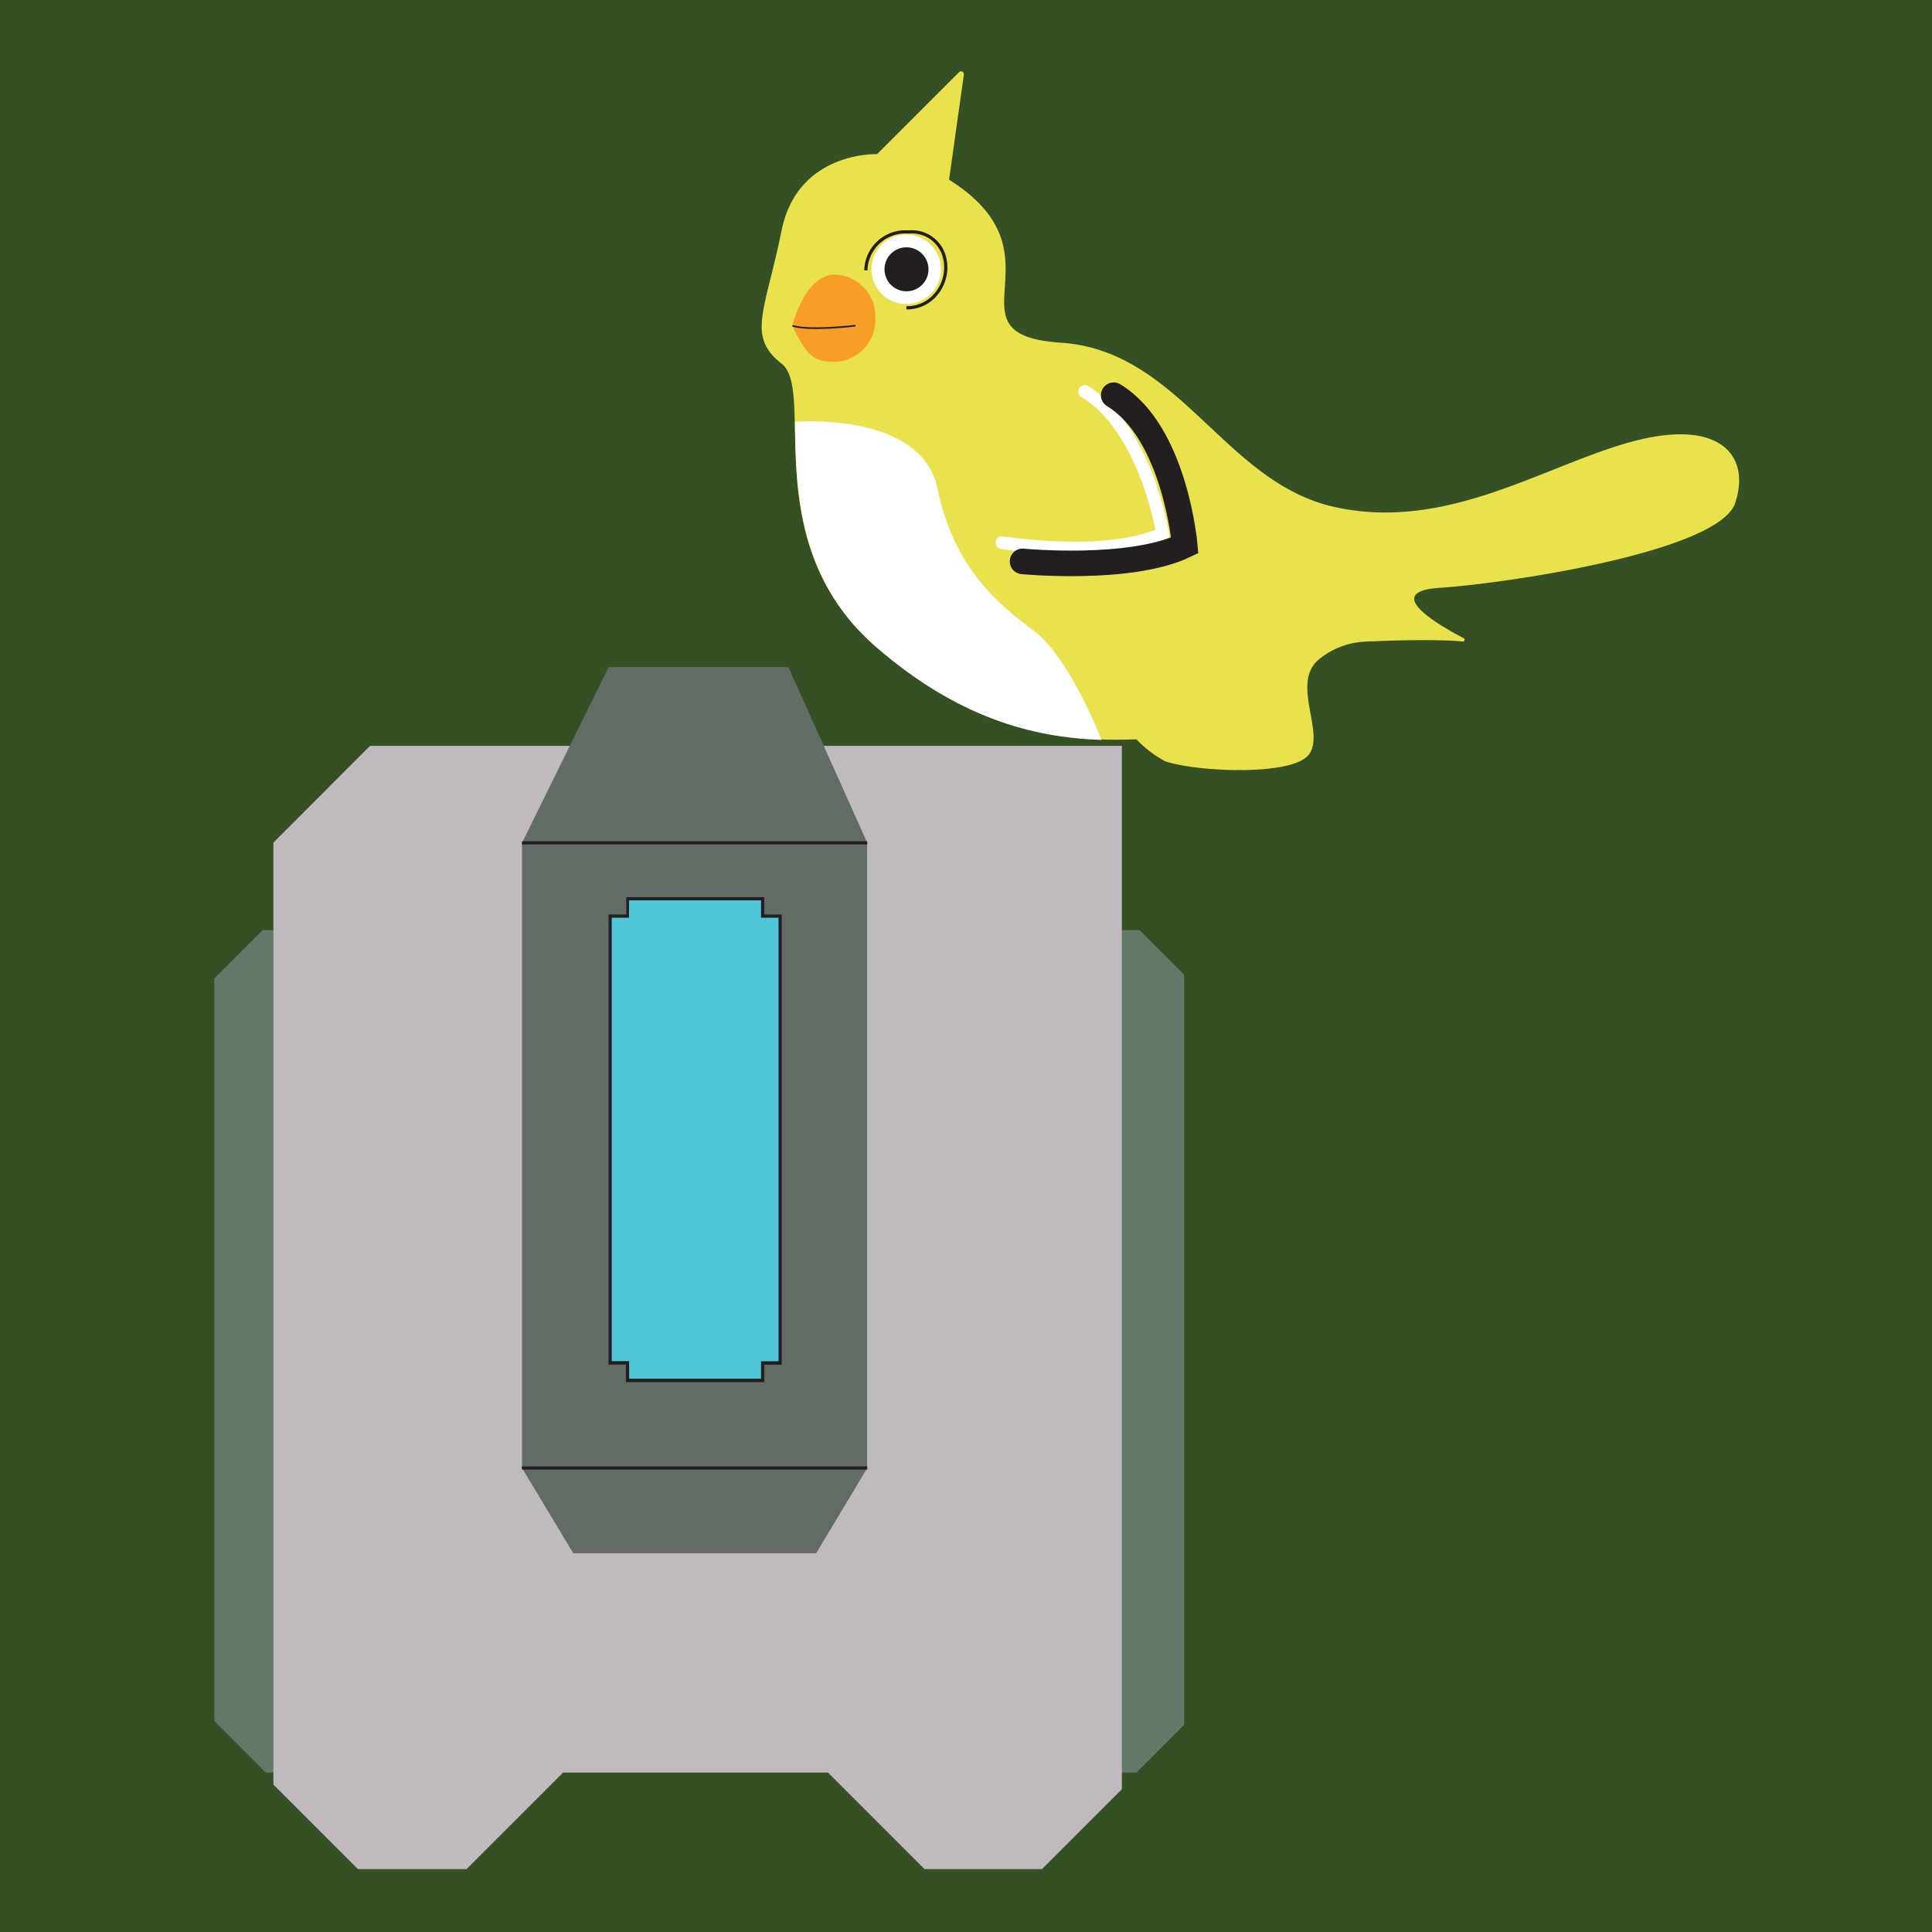 <svg xmlns="http://www.w3.org/2000/svg" viewBox="0 0 151.15 151.15"><defs><style>.cls-1{fill:#355025;}.cls-2{fill:#647967;}.cls-3{fill:#c0babf;}.cls-4{fill:#616c64;}.cls-11,.cls-12,.cls-5{fill:none;}.cls-12,.cls-13,.cls-5{stroke:#231f20;}.cls-11,.cls-12,.cls-13,.cls-5{stroke-miterlimit:10;}.cls-5{stroke-width:0.25px;}.cls-6{fill:#4fc5d7;}.cls-7{fill:#231f20;}.cls-8{fill:#eae24c;}.cls-9{fill:#fff;}.cls-10,.cls-13{fill:#f69e28;}.cls-11{stroke:#fff;}.cls-11,.cls-12{stroke-linecap:round;}.cls-12{stroke-width:2px;}.cls-13{stroke-width:0.13px;}</style></defs><title>overwatch_icons-all_heroes</title><g id="Bastion"><rect id="bgc" class="cls-1" width="151.15" height="151.15"/><polygon id="back_head" class="cls-2" points="89.15 72.77 20.55 72.77 16.77 76.55 16.77 134.65 20.78 138.67 88.92 138.67 92.64 134.94 92.64 76.26 89.15 72.77"/><polygon id="head" class="cls-3" points="21.39 65.92 21.39 139.62 28 146.23 36.5 146.23 44.08 138.65 44.11 138.67 64.72 138.67 64.75 138.65 72.33 146.23 81.52 146.23 87.77 139.98 87.77 58.35 28.95 58.35 21.39 65.92"/><g id="eye_piece"><rect class="cls-4" x="40.84" y="65.94" width="27" height="48.92"/><polygon class="cls-4" points="40.84 65.94 47.61 52.19 61.68 52.19 67.85 65.94 40.84 65.94"/><polygon class="cls-4" points="40.84 114.85 44.85 121.52 63.85 121.52 67.85 114.85 40.84 114.85"/><line class="cls-5" x1="40.84" y1="65.94" x2="67.85" y2="65.94"/><line class="cls-5" x1="40.84" y1="114.85" x2="67.85" y2="114.85"/></g><g id="eye"><polygon class="cls-6" points="49.09 107.98 49.1 106.61 47.74 106.63 47.74 71.67 49.08 71.68 49.09 70.32 59.67 70.32 59.67 71.67 61.03 71.67 61.03 106.63 59.67 106.63 59.67 107.98 49.09 107.98"/><path class="cls-7" d="M49.21,70.44H59.54V71.8h1.37v34.7H59.54v1.36H49.22v-1.37H47.86V71.8h1.35V70.44M49,70.19v1.36H47.61v35.21l1.36,0v1.37H59.79v-1.36h1.37V71.55H59.79V70.19Z"/></g><g id="ganymede"><path class="cls-8" d="M127.64,34.56c-6.87,1.88-14.37,7-23.12,5.13S92.39,27.44,83,26.81s.62-6.87-8.75-12.75l1.16-8.24a.22.22,0,0,0-.37-.18l-6.42,6.42s-6.22-.25-7.48,6-2.74,8.25,0,10.38-2,14,7.36,22.12c7.4,6.42,14.1,7.53,20.41,7.28a8.83,8.83,0,0,0,2.25,1.72c2.5.84,10,1.17,11.25-.54s-1.34-5.41.65-7.33a6.19,6.19,0,0,1,3.94-1.5c4-.18,6.38-.11,7.43,0a.14.14,0,0,0,.08-.26c-1.78-.93-6.54-3.63-1.89-3.94,5.63-.38,21.88-2.88,23.13-6.63S134.52,32.69,127.64,34.56Z"/><path class="cls-9" d="M86.18,57.89c-5.5-.19-11.32-1.79-17.66-7.29S62.3,37.7,62.19,33c0,0,9.91-.85,11.16,5.24s4.67,9,7.5,11.08S86.18,57.89,86.18,57.89Z"/><path class="cls-10" d="M68.48,24.91a3.28,3.28,0,0,1-3.15,3.4c-1.73,0-2.21-.51-3.35-2.83.53-1.88,1.62-4,3.35-4A3.28,3.28,0,0,1,68.48,24.91Z"/><path class="cls-11" d="M78.39,42.45s8.25,1.34,12.56-.72c0,0-1.28-8.16-6.09-11.1"/><path class="cls-12" d="M80,43.92s8.38.81,12.69-1.25c0,0-.75-8.82-5.56-11.75"/><path class="cls-5" d="M67.74,21.15a3.09,3.09,0,0,1,3.34-3,2.63,2.63,0,0,1,2.73,1.71A3.23,3.23,0,0,1,73.24,23a2.93,2.93,0,0,1-2.33,1.08"/><circle class="cls-7" cx="70.91" cy="21.06" r="2.21"/><path class="cls-9" d="M70.91,19.35a1.72,1.72,0,1,1-1.71,1.71,1.71,1.71,0,0,1,1.71-1.71m0-1a2.72,2.72,0,1,0,2.71,2.71,2.72,2.72,0,0,0-2.71-2.71Z"/><path class="cls-13" d="M62,25.48s.87.44,4.93,0"/></g></g></svg>